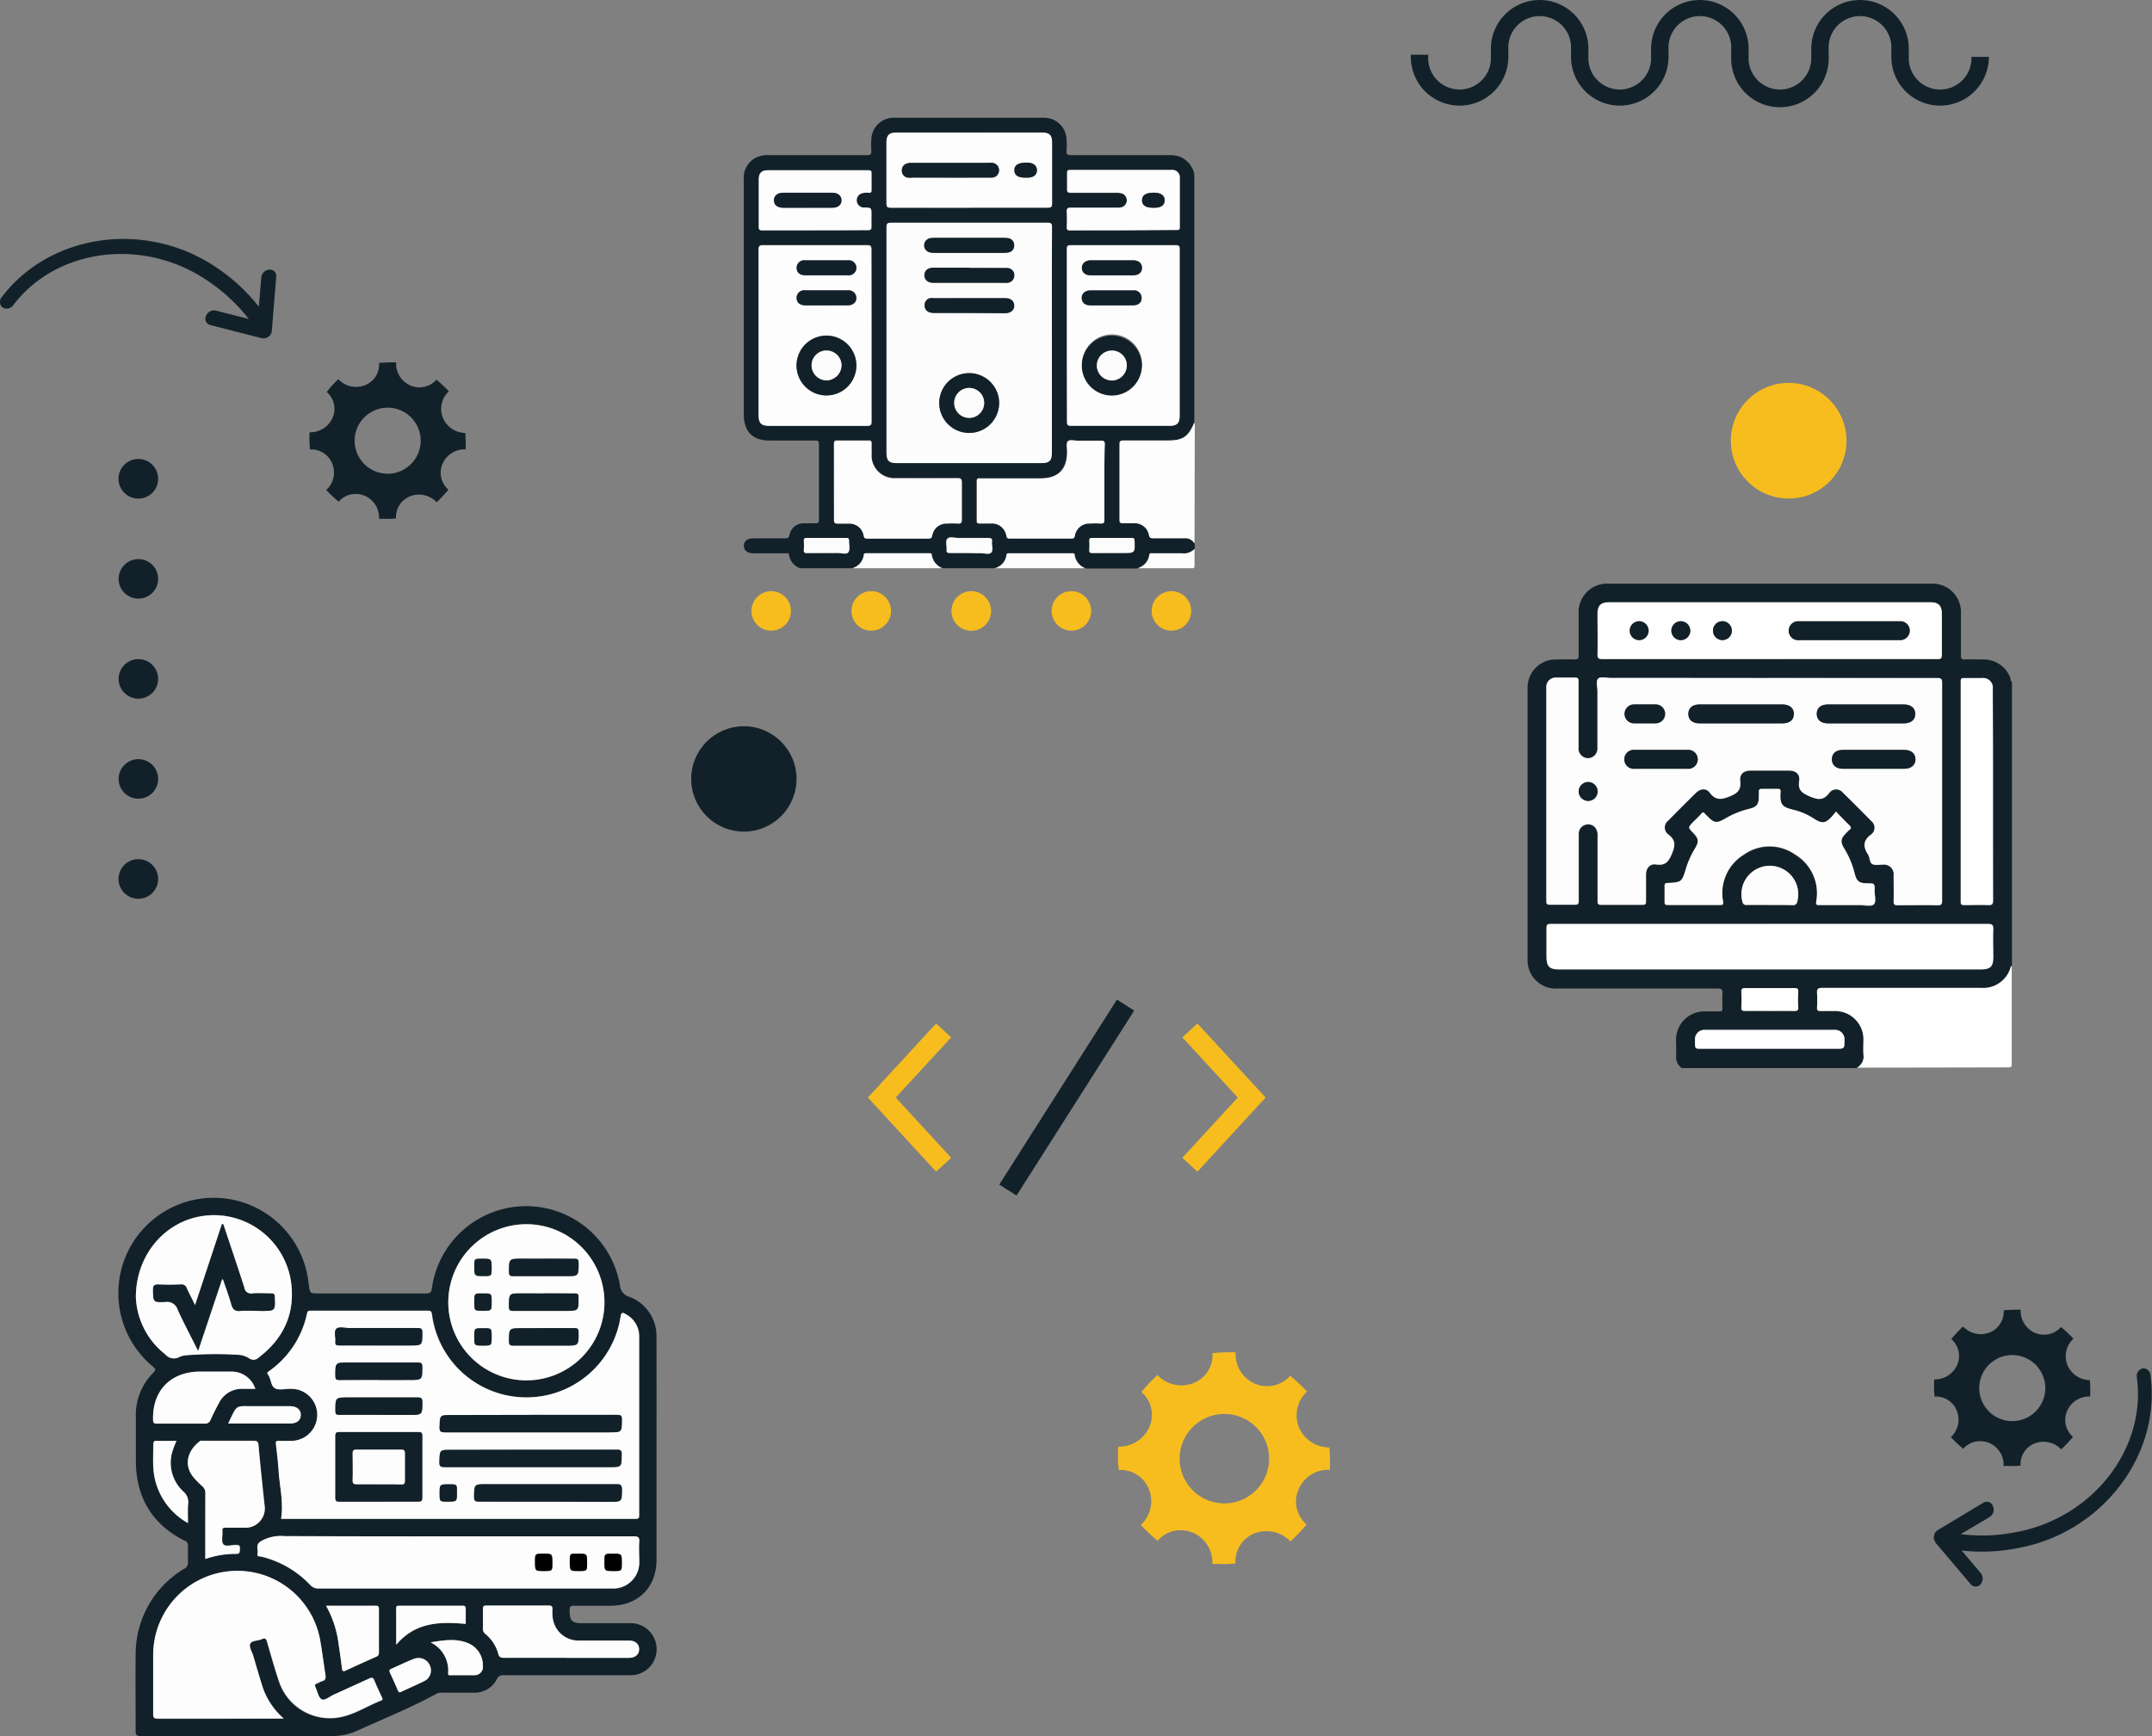 <svg xmlns="http://www.w3.org/2000/svg" viewBox="0 0 400.74 323.32"><rect x="0" y="0" width="400.74" height="323.32" fill="#808080" stroke="none"/><g id="Layer_2" data-name="Layer 2"><g id="Layer_1-2" data-name="Layer 1"><path d="M25.77,92.86a3.69,3.69,0,1,1,3.68-3.68A3.68,3.68,0,0,1,25.77,92.86Z" style="fill:#122129"/><path d="M25.77,111.49a3.68,3.68,0,1,1,3.68-3.68A3.68,3.68,0,0,1,25.77,111.49Z" style="fill:#122129"/><path d="M25.77,130.12a3.68,3.68,0,1,1,3.68-3.68A3.68,3.68,0,0,1,25.77,130.12Z" style="fill:#122129"/><path d="M25.77,148.75a3.68,3.68,0,1,1,3.68-3.68A3.68,3.68,0,0,1,25.77,148.75Z" style="fill:#122129"/><path d="M25.77,167.39a3.69,3.69,0,1,1,3.68-3.69A3.69,3.69,0,0,1,25.77,167.39Z" style="fill:#122129"/><circle cx="143.61" cy="113.78" r="3.68" style="fill:#f7bd1f"/><path d="M165.92,113.78a3.68,3.68,0,1,1-3.68-3.68A3.68,3.68,0,0,1,165.92,113.78Z" style="fill:#f7bd1f"/><path d="M184.56,113.78a3.69,3.69,0,1,1-3.69-3.68A3.69,3.69,0,0,1,184.56,113.78Z" style="fill:#f7bd1f"/><circle cx="199.51" cy="113.78" r="3.68" style="fill:#f7bd1f"/><path d="M221.82,113.78a3.68,3.68,0,1,1-3.68-3.68A3.69,3.69,0,0,1,221.82,113.78Z" style="fill:#f7bd1f"/><path d="M367.12,10.59a5.84,5.84,0,1,1-11.67,0V9.08a9.08,9.08,0,1,0-18.16,0v1.51a5.84,5.84,0,1,1-11.67,0V9.08a9.08,9.08,0,1,0-18.16,0v1.51a5.84,5.84,0,1,1-11.67,0V9.08a9.08,9.08,0,0,0-18.16,0v1.51a5.84,5.84,0,1,1-11.67,0V10.2h-3.24v.39a9.08,9.08,0,1,0,18.16,0V9.08a5.84,5.84,0,1,1,11.67,0v1.51a9.08,9.08,0,1,0,18.16,0V9.08a5.84,5.84,0,1,1,11.67,0v1.51a9.08,9.08,0,1,0,18.15,0V9.08a5.84,5.84,0,1,1,11.67,0v1.51a9.08,9.08,0,0,0,18.16,0Z" style="fill:#122129"/><polygon points="166.8 204.41 177.13 193.2 174.32 190.62 161.62 204.41 174.32 218.21 177.13 215.63 166.8 204.41" style="fill:#f7bd1f"/><polygon points="222.98 190.62 220.17 193.2 230.5 204.41 220.17 215.63 222.98 218.21 235.69 204.41 222.98 190.62" style="fill:#f7bd1f"/><rect x="178.23" y="202.5" width="40.83" height="3.81" transform="translate(-80.44 262.32) rotate(-57.54)" style="fill:#122129"/><path d="M241.89,265.84a6,6,0,0,1,1.51-6.67,34.35,34.35,0,0,0-3.14-2.95,5.74,5.74,0,0,1-6.52,1.5,6,6,0,0,1-3.65-5.86,35.2,35.2,0,0,0-4.3.15,5.63,5.63,0,0,1-3.57,5.59,6.16,6.16,0,0,1-6.68-1.51,33.59,33.59,0,0,0-3,3.16,5.62,5.62,0,0,1,1.49,6.53,6.17,6.17,0,0,1-5.79,3.65,25.59,25.59,0,0,0,.09,4.35,5.67,5.67,0,0,1,5.61,3.56,6,6,0,0,1-1.5,6.67,33.09,33.09,0,0,0,3.13,2.95A5.54,5.54,0,0,1,219.9,285a5.62,5.62,0,0,1,2.21.44,6,6,0,0,1,3.65,5.85c.63-.07,1.38,0,2.14,0a19.55,19.55,0,0,0,2.16-.12,5.64,5.64,0,0,1,3.57-5.6,6.17,6.17,0,0,1,6.68,1.52,33.82,33.82,0,0,0,3-3.17,5.63,5.63,0,0,1-1.49-6.53,6,6,0,0,1,5.52-3.66h.3a29.38,29.38,0,0,0-.09-4.16A6.15,6.15,0,0,1,241.89,265.84ZM228,280a8.33,8.33,0,1,1,8.33-8.33A8.34,8.34,0,0,1,228,280Z" style="fill:#f7bd1f"/><path d="M385,254.25a4.43,4.43,0,0,1,1.11-4.92,24.22,24.22,0,0,0-2.31-2.18,4.25,4.25,0,0,1-4.82,1.1,4.44,4.44,0,0,1-2.69-4.32,26.46,26.46,0,0,0-3.17.11,4.17,4.17,0,0,1-2.63,4.13,4.54,4.54,0,0,1-4.93-1.12,26.17,26.17,0,0,0-2.2,2.34,4.14,4.14,0,0,1,1.1,4.81,4.55,4.55,0,0,1-4.27,2.7,19.21,19.21,0,0,0,.06,3.2,4.18,4.18,0,0,1,4.14,2.63,4.41,4.41,0,0,1-1.11,4.92,27,27,0,0,0,2.31,2.18,4.08,4.08,0,0,1,3.18-1.42,4.2,4.2,0,0,1,1.64.32,4.4,4.4,0,0,1,2.69,4.31c.46-.05,1,0,1.58,0a14.12,14.12,0,0,0,1.59-.09,4.15,4.15,0,0,1,2.63-4.13,4.55,4.55,0,0,1,4.93,1.12,26.17,26.17,0,0,0,2.2-2.34,4.14,4.14,0,0,1-1.1-4.81,4.46,4.46,0,0,1,4.07-2.7h.22a21.16,21.16,0,0,0-.06-3.06A4.56,4.56,0,0,1,385,254.25Zm-10.28,10.42a6.15,6.15,0,1,1,6.15-6.15A6.15,6.15,0,0,1,374.67,264.67Z" style="fill:#122129"/><path d="M82.48,77.81a4.41,4.41,0,0,1,1.11-4.92,24.37,24.37,0,0,0-2.32-2.18,4.23,4.23,0,0,1-4.81,1.1,4.4,4.4,0,0,1-2.69-4.32,29,29,0,0,0-3.18.11A4.14,4.14,0,0,1,68,71.73,4.51,4.51,0,0,1,63,70.61,23.57,23.57,0,0,0,60.84,73a4.14,4.14,0,0,1,1.09,4.81,4.54,4.54,0,0,1-4.27,2.7,18.23,18.23,0,0,0,.07,3.2,4.19,4.19,0,0,1,4.14,2.63,4.43,4.43,0,0,1-1.11,4.92,24.36,24.36,0,0,0,2.31,2.18A4.07,4.07,0,0,1,66.25,92a4.16,4.16,0,0,1,1.63.32,4.41,4.41,0,0,1,2.7,4.32,13.39,13.39,0,0,1,1.57,0,14.3,14.3,0,0,0,1.6-.09,4.15,4.15,0,0,1,2.63-4.13,4.56,4.56,0,0,1,4.93,1.12,24.87,24.87,0,0,0,2.2-2.34,4.14,4.14,0,0,1-1.1-4.81,4.44,4.44,0,0,1,4.07-2.7h.22a21.22,21.22,0,0,0-.07-3.06A4.55,4.55,0,0,1,82.48,77.81ZM72.2,88.23a6.15,6.15,0,1,1,6.14-6.15A6.16,6.16,0,0,1,72.2,88.23Z" style="fill:#122129"/><path d="M360.49,285.26h0a1.43,1.43,0,0,0-.25.43.88.88,0,0,0-.05.15,1.51,1.51,0,0,0-.07.37c0,.05,0,.1,0,.15v.07a1.64,1.64,0,0,0,.09.44s0,0,0,0a2.06,2.06,0,0,0,.23.41s0,0,0,.05l6.54,7.72a1.18,1.18,0,0,0,1.84,0,1.66,1.66,0,0,0,0-2.11l-3.53-4.17a34,34,0,0,0,10.47-.45c15.65-2.84,26.73-17.29,24.69-32.22a1.36,1.36,0,0,0-1.28-1.26H399a1.49,1.49,0,0,0-1.08,1.71c1.81,13.3-8.29,26.22-22.57,28.81a32,32,0,0,1-10.23.36l5.45-3.23a1.62,1.62,0,0,0,.55-2,1.22,1.22,0,0,0-1.74-.65L360.8,285a1.14,1.14,0,0,0-.31.27Z" style="fill:#122129"/><path d="M49.2,63h0a1.67,1.67,0,0,0,.49-.12l.13-.07a1.66,1.66,0,0,0,.32-.22l.11-.09,0,0a2.19,2.19,0,0,0,.25-.37s0,0,0,0a1.83,1.83,0,0,0,.12-.46s0,0,0-.06l.82-10.08a1.18,1.18,0,0,0-1.28-1.32,1.66,1.66,0,0,0-1.51,1.48l-.45,5.44A33.89,33.89,0,0,0,40.57,50C27.5,40.94,9.45,43.33.33,55.33a1.38,1.38,0,0,0,0,1.8l.16.13a1.48,1.48,0,0,0,2-.45c8.12-10.68,24.4-12.67,36.33-4.41a32.22,32.22,0,0,1,7.49,7l-6.13-1.56a1.6,1.6,0,0,0-1.82,1,1.21,1.21,0,0,0,.77,1.69L48.79,63a1.39,1.39,0,0,0,.41,0Z" style="fill:#122129"/><path d="M122.26,270.06v20.4c0,5.18-3.42,8.59-8.6,8.6-2.25,0-4.51,0-6.77,0-.68,0-.82.2-.81.84,0,2,.45,2.41,2.45,2.41,2.89,0,5.79,0,8.68,0a4.85,4.85,0,1,1,0,9.69q-11.72,0-23.43,0a1.18,1.18,0,0,0-1.24.7,4.62,4.62,0,0,1-4.27,2.55c-2,0-4,0-6,0a1.79,1.79,0,0,0-.87.14c-4.89,2.68-10.07,4.75-15.13,7.05a11.4,11.4,0,0,1-4.73.88c-11.78,0-23.57,0-35.35,0-.75,0-.93-.18-.93-.93,0-4.71-.05-9.43,0-14.14a18.56,18.56,0,0,1,9-16.06A1.2,1.2,0,0,0,35,291c0-1,0-2.08,0-3.13a.84.84,0,0,0-.58-.9c-6-3-9-7.92-9.12-14.62,0-2.86,0-5.72,0-8.58a11,11,0,0,1,3.25-8.1c.57-.58.35-.79-.13-1.19a17.76,17.76,0,1,1,29-15.84c0,.2.07.4.09.6.2,1.65.2,1.65,1.85,1.65,6.63,0,13.26,0,19.89,0,.78,0,1.08-.13,1.18-1a17.72,17.72,0,0,1,35-.6,2.42,2.42,0,0,0,1.82,2.25,7.79,7.79,0,0,1,5,7.49C122.27,256.06,122.26,263.06,122.26,270.06ZM52.34,282.9h61.08c1.65,0,3.3,0,5,0,.54,0,.66-.16.66-.68,0-11.14,0-22.28,0-33.42a4.66,4.66,0,0,0-2.45-4c-.56-.34-.87-.46-1,.46a17.75,17.75,0,0,1-35.13-.36c-.06-.49-.14-.77-.75-.77q-10.91,0-21.82,0c-.36,0-.58,0-.68.49a17.5,17.5,0,0,1-7.09,10.78c-.22.16-.46.27-.2.62.59.78.56,2.1,1.25,2.53s1.89.12,2.87.13h.4a4.85,4.85,0,0,1,.05,9.69c-.84,0-1.69,0-2.52,0-.53,0-.63.16-.57.64.19,1.6.39,3.2.49,4.81C52.05,276.8,52.84,279.78,52.34,282.9Zm.5,37.17a13.55,13.55,0,0,1-4.08-6.16c-.58-1.86-1.12-3.73-1.67-5.6-.22-.74-.77-1.63-.54-2.18s1.43-.51,2.15-.84.85-.08,1,.53c.72,2.48,1.41,5,2.24,7.42a10,10,0,0,0,11.2,6.66c2.83-.48,5.21-2.1,7.82-3.13.46-.17.26-.44.14-.7-.45-1-.94-2-1.34-3-.22-.57-.43-.67-1-.4-2.18,1-4.39,2-6.59,3-.75.34-1.63,1.16-2.24.86s-.77-1.41-1.13-2.17a.36.36,0,0,0,0-.09c-.29-.41-.08-.58.3-.72s.6-.32.92-.41c.64-.18.7-.58.61-1.15-.33-2.09-.59-4.19-.95-6.27a15.67,15.67,0,0,0-31.13,2.52c0,3.67,0,7.34,0,11,0,.71.16.89.87.89,4,0,8.08,0,12.12,0Zm31.63-33.94q-15.73,0-31.49,0a7.49,7.49,0,0,0-4.49,1c-1,.68-.38,1.49-.55,2.22s.48.53.8.62a18.39,18.39,0,0,1,9,5.24,2,2,0,0,0,1.57.67q12.36,0,24.73,0h29.88a4.84,4.84,0,0,0,5.08-5.07c0-1.21-.06-2.42,0-3.63.06-.89-.26-1-1.06-1Q101.23,286.15,84.47,286.13ZM98.06,228a14.54,14.54,0,1,0,14.5,14.61A14.55,14.55,0,0,0,98.06,228ZM25.3,241.62a14.3,14.3,0,0,0,5.47,10.6,2.08,2.08,0,0,0,2.6.48,3.91,3.91,0,0,1,1.46-.34,69.93,69.93,0,0,1,9.27-.09,4.44,4.44,0,0,1,2.29.68,1.36,1.36,0,0,0,1.79-.18c4.66-3.51,6.79-8.14,6-14a14.51,14.51,0,0,0-15.46-12.44C31.25,226.92,25.32,233.29,25.3,241.62Zm12.93,48.73a17,17,0,0,1,5.74-1c.82,0,.68-.4.74-.91.07-.68-.23-.75-.8-.75-.8,0-1.92.37-2.3-.15s-.09-1.61-.16-2.44c-.05-.59.23-.64.7-.63,1.11,0,2.22,0,3.33,0a3.59,3.59,0,0,0,3.81-4.23c-.39-3.71-.79-7.42-1.12-11.14-.06-.69-.3-.8-.91-.8-3.09,0-6.19,0-9.29,0-.26,0-.53-.09-.77.1-2.58,2-2.89,4.73-1,6.83a16.33,16.33,0,0,0,1.5,1.5,1.63,1.63,0,0,1,.58,1.4C38.22,282.2,38.23,286.2,38.23,290.35Zm67.26,18.4H117.1c1.19,0,1.91-.62,1.92-1.6s-.71-1.62-1.9-1.62c-3.12,0-6.25,0-9.38,0a4.81,4.81,0,0,1-4.78-4,8.42,8.42,0,0,1-.09-1.81c0-.48-.05-.71-.63-.71-3.9,0-7.81,0-11.71,0-.5,0-.61.16-.6.63,0,1.24,0,2.49,0,3.73a1.09,1.09,0,0,0,.47.93A7.26,7.26,0,0,1,92.78,308c.17.66.48.78,1.11.77C97.76,308.74,101.62,308.75,105.49,308.75ZM47.54,258.66a4.62,4.62,0,0,0-4.39-3.23c-1.95,0-3.9,0-5.85,0-5.5,0-8.94,3.55-8.78,9,0,.52.13.68.67.68q4.48,0,9,0a1,1,0,0,0,1-.63q.75-1.65,1.62-3.24a4.73,4.73,0,0,1,4.35-2.61C45.91,258.65,46.68,258.66,47.54,258.66Zm13.18,40.4a19.48,19.48,0,0,1,2.29,6.8c.23,1.59.47,3.19.66,4.79.06.53.17.72.72.47,1.88-.88,3.78-1.74,5.68-2.58a.73.73,0,0,0,.49-.76c0-2.72,0-5.45,0-8.17,0-.46-.15-.56-.58-.56C67,299.07,63.93,299.06,60.72,299.06ZM35,283.66c0-1.38-.06-2.56,0-3.72a2.54,2.54,0,0,0-.87-2.1A7.29,7.29,0,0,1,32,270.58a19.25,19.25,0,0,1,.83-2.22c-1.26,0-2.45,0-3.65,0-.55,0-.67.18-.66.69,0,1.41-.05,2.82,0,4.23A12.58,12.58,0,0,0,35,283.66Zm38.78,22.65c3.59-4.23,8.15-4.31,12.93-3.88,0-1,0-1.9,0-2.83,0-.47-.17-.55-.59-.55-3.93,0-7.86,0-11.8,0-.33,0-.56,0-.56.46C73.79,301.69,73.78,303.86,73.78,306.31Zm6.4-.43a5.81,5.81,0,0,1,3.27,5.73c0,.45.25.37.51.37,1.45,0,2.89,0,4.34,0a1.56,1.56,0,0,0,1.62-1.78A4.46,4.46,0,0,0,87.1,306C84.86,305.09,82.52,305.49,80.18,305.88ZM42.49,265.12H54.05c1.2,0,1.92-.6,2-1.57s-.72-1.65-2-1.66H47.29C43.73,261.92,44.28,261.41,42.49,265.12ZM80.24,311.2a2.3,2.3,0,0,0-3.12-2.27c-1.44.54-2.82,1.24-4.23,1.85-.35.15-.45.33-.28.69.52,1.12,1,2.25,1.52,3.39.15.34.29.35.6.21,1.43-.67,2.88-1.28,4.29-2A2.13,2.13,0,0,0,80.24,311.2Z" style="fill:#122129"/><path d="M52.34,282.9c.5-3.12-.29-6.1-.48-9.11-.1-1.61-.3-3.21-.49-4.81-.06-.48,0-.66.57-.64.83.05,1.68,0,2.52,0a4.85,4.85,0,0,0-.05-9.69H54c-1,0-2.16.31-2.87-.13s-.66-1.75-1.25-2.53c-.26-.35,0-.46.2-.62a17.5,17.5,0,0,0,7.09-10.78c.1-.46.32-.49.68-.49q10.9,0,21.82,0c.61,0,.69.28.75.77a17.75,17.75,0,0,0,35.13.36c.13-.92.44-.8,1-.46a4.66,4.66,0,0,1,2.45,4c0,11.14,0,22.28,0,33.42,0,.52-.12.69-.66.68-1.65,0-3.3,0-5,0H52.34Zm18.13-3.23c2.45,0,4.91,0,7.37,0,.56,0,.81-.06.81-.74,0-3.84,0-7.67,0-11.51,0-.6-.2-.7-.74-.7q-7.37,0-14.74,0c-.6,0-.71.2-.7.75q0,5.75,0,11.51c0,.6.2.7.75.7C65.62,279.65,68,279.67,70.47,279.67ZM98.83,270H84.08c-2.22,0-2.18,0-2.24,2.22,0,.85.2,1,1,1q15.3,0,30.6,0c2.33,0,2.3,0,2.34-2.32,0-.76-.18-.93-.93-.93C109.53,270,104.18,270,98.83,270Zm0-6.46H84.08c-2.22,0-2.18,0-2.24,2.22,0,.85.2,1,1,1q15.3,0,30.6,0c2.33,0,2.3,0,2.34-2.33,0-.76-.18-.93-.93-.92C109.53,263.52,104.18,263.51,98.82,263.51ZM102,279.67h11.51c2.28,0,2.24,0,2.29-2.28,0-.8-.2-1-1-1-8,0-16.09,0-24.13,0-2.39,0-2.36,0-2.4,2.37,0,.72.18.88.89.87C93.46,279.65,97.73,279.67,102,279.67ZM70.5,250.58h5.75c2.39,0,2.36,0,2.4-2.38,0-.71-.18-.88-.89-.87-4.27,0-8.54,0-12.82,0-.8,0-1.84-.34-2.32.15s-.07,1.53-.16,2.32.15.78.77.77C65.65,250.56,68.08,250.58,70.5,250.58Zm0,6.46H76.2c2.46,0,2.43,0,2.44-2.42,0-.66-.17-.83-.82-.82-4.31,0-8.62,0-12.93,0-2.49,0-2.47,0-2.44,2.53,0,.57.16.72.73.72C65.6,257,68,257,70.45,257Zm0,6.47h5.75c2.4,0,2.37,0,2.41-2.37,0-.69-.15-.89-.87-.88-4.31,0-8.62,0-12.93,0-2.42,0-2.4,0-2.4,2.46,0,.61.13.8.77.78C65.64,263.48,68.06,263.51,70.49,263.51Zm12.93,16.16c1.67,0,1.67,0,1.67-1.66s0-1.57-1.56-1.57-1.67,0-1.67,1.65S81.86,279.67,83.42,279.67Z" style="fill:#fdfdfd"/><path d="M52.84,320.07H41.51c-4,0-8.08,0-12.12,0-.71,0-.88-.18-.87-.89,0-3.66,0-7.33,0-11a15.67,15.67,0,0,1,31.13-2.52c.36,2.08.62,4.18.95,6.27.09.57,0,1-.61,1.15-.32.09-.6.3-.92.41s-.59.31-.3.72a.36.36,0,0,1,0,.09c.36.76.54,1.87,1.13,2.17s1.49-.52,2.24-.86c2.2-1,4.41-2,6.59-3,.57-.27.78-.17,1,.4.4,1,.89,2,1.34,3,.12.26.32.53-.14.7-2.61,1-5,2.65-7.82,3.13A10,10,0,0,1,52,313.24c-.83-2.45-1.52-4.94-2.24-7.42-.18-.61-.4-.82-1-.53s-1.87.19-2.15.84.32,1.44.54,2.18c.55,1.87,1.09,3.74,1.67,5.6A13.55,13.55,0,0,0,52.84,320.07Z" style="fill:#fdfdfd"/><path d="M84.47,286.13q16.77,0,33.52,0c.8,0,1.12.12,1.06,1-.09,1.21,0,2.42,0,3.63a4.84,4.84,0,0,1-5.08,5.07H84.06q-12.36,0-24.73,0a2,2,0,0,1-1.57-.67,18.39,18.39,0,0,0-9-5.24c-.32-.09-1,0-.8-.62s-.46-1.54.55-2.22a7.49,7.49,0,0,1,4.49-1Q68.73,286.15,84.47,286.13Zm15.16,4.78c0,1.68,0,1.68,1.65,1.68s1.58,0,1.58-1.54c0-1.69,0-1.69-1.65-1.69S99.63,289.36,99.63,290.91Zm9.7.14c0-1.69,0-1.69-1.65-1.69s-1.58,0-1.58,1.55,0,1.68,1.65,1.68S109.33,292.59,109.33,291.05Zm4.94,1.54c1.52,0,1.52,0,1.52-1.5,0-1.73,0-1.73-1.71-1.73-1.52,0-1.52,0-1.52,1.51C112.56,292.59,112.56,292.59,114.27,292.59Z" style="fill:#fdfdfd"/><path d="M98.06,228a14.54,14.54,0,1,1-14.58,14.52A14.56,14.56,0,0,1,98.06,228Zm3.19,6.46h-4c-2.45,0-2.43,0-2.44,2.42,0,.67.17.83.83.83,3.23,0,6.46,0,9.69,0,2.49,0,2.47,0,2.44-2.52,0-.58-.16-.73-.73-.72C105.09,234.44,103.17,234.42,101.25,234.42Zm0,6.46H97.16c-2.41,0-2.39,0-2.39,2.47,0,.62.14.79.77.78,3.23,0,6.46,0,9.69,0,2.57,0,2.55,0,2.5-2.57,0-.52-.14-.68-.67-.67C105.14,240.9,103.22,240.88,101.3,240.88Zm0,6.47h-4c-2.45,0-2.43,0-2.44,2.42,0,.66.17.83.83.82,3.23,0,6.46,0,9.69,0,2.49,0,2.47,0,2.44-2.53,0-.57-.16-.73-.73-.72C105.09,247.37,103.17,247.35,101.25,247.35Zm-9.7-11.27c0-1.66,0-1.66-1.67-1.66s-1.56,0-1.56,1.57,0,1.66,1.68,1.66S91.55,237.65,91.55,236.08Zm0,6.43c0-1.63,0-1.63-1.6-1.63s-1.63,0-1.63,1.6,0,1.63,1.6,1.63S91.55,244.11,91.55,242.51Zm0,6.47c0-1.63,0-1.63-1.59-1.63s-1.64,0-1.64,1.59,0,1.64,1.6,1.64S91.55,250.58,91.55,249Z" style="fill:#fdfdfd"/><path d="M25.3,241.62c0-8.33,5.95-14.7,13.45-15.25a14.51,14.51,0,0,1,15.46,12.44c.76,5.82-1.37,10.45-6,14a1.36,1.36,0,0,1-1.79.18,4.44,4.44,0,0,0-2.29-.68,69.93,69.93,0,0,0-9.27.09,3.91,3.91,0,0,0-1.46.34,2.08,2.08,0,0,1-2.6-.48A14.3,14.3,0,0,1,25.3,241.62ZM41.57,228h-.21l-5,15.11c-.58-1.17-1.1-2.15-1.55-3.15a1,1,0,0,0-1.14-.72c-1.38.05-2.76.07-4.14,0-.82-.05-1,.23-1,1,0,2.26,0,2.36,2.3,2.22a2.07,2.07,0,0,1,2.31,1.47c1.17,2.52,2.46,5,3.78,7.62l4.46-13.34c.14.06.19.07.2.09.51,1.52,1.08,3,1.52,4.58.26.93.63,1.37,1.7,1.27,1.3-.13,2.62,0,3.94,0,2.55,0,2.54,0,2.44-2.62,0-.48-.12-.64-.61-.63-1.18,0-2.36-.06-3.53,0a1.27,1.27,0,0,1-1.55-1.07C44.22,235.87,42.88,232,41.57,228Z" style="fill:#fdfdfd"/><path d="M38.23,290.35c0-4.15,0-8.15,0-12.16a1.63,1.63,0,0,0-.58-1.4,16.33,16.33,0,0,1-1.5-1.5c-1.85-2.1-1.54-4.8,1-6.83.24-.19.51-.1.77-.1,3.1,0,6.2,0,9.29,0,.61,0,.85.11.91.8.33,3.72.73,7.43,1.12,11.14a3.59,3.59,0,0,1-3.81,4.23c-1.11,0-2.22,0-3.33,0-.47,0-.75,0-.7.63.07.83-.25,1.89.16,2.44s1.5.16,2.3.15c.57,0,.87.07.8.75-.06.51.08.94-.74.91A17,17,0,0,0,38.23,290.35Z" style="fill:#fdfdfd"/><path d="M105.49,308.75c-3.87,0-7.73,0-11.6,0-.63,0-.94-.11-1.11-.77a7.26,7.26,0,0,0-2.38-3.66,1.09,1.09,0,0,1-.47-.93c0-1.24,0-2.49,0-3.73,0-.47.1-.63.6-.63,3.9,0,7.81,0,11.71,0,.58,0,.64.23.63.71a8.42,8.42,0,0,0,.09,1.81,4.81,4.81,0,0,0,4.78,4c3.13,0,6.26,0,9.38,0,1.19,0,1.91.64,1.9,1.62s-.73,1.58-1.92,1.6H105.49Z" style="fill:#fdfdfd"/><path d="M47.54,258.66c-.86,0-1.63,0-2.4,0a4.73,4.73,0,0,0-4.35,2.61q-.87,1.59-1.62,3.24a1,1,0,0,1-1,.63q-4.5,0-9,0c-.54,0-.65-.16-.67-.68-.16-5.48,3.28-9,8.78-9,2,0,3.9,0,5.85,0A4.62,4.62,0,0,1,47.54,258.66Z" style="fill:#fdfdfd"/><path d="M60.72,299.06c3.21,0,6.24,0,9.26,0,.43,0,.58.1.58.56,0,2.72,0,5.45,0,8.17a.73.73,0,0,1-.49.76c-1.9.84-3.8,1.7-5.68,2.58-.55.25-.66.06-.72-.47-.19-1.6-.43-3.2-.66-4.79A19.48,19.48,0,0,0,60.72,299.06Z" style="fill:#fdfdfd"/><path d="M35,283.66a12.58,12.58,0,0,1-6.44-10.4c-.09-1.41,0-2.82,0-4.23,0-.51.11-.71.66-.69,1.2.05,2.39,0,3.65,0a19.25,19.25,0,0,0-.83,2.22,7.29,7.29,0,0,0,2.15,7.26,2.54,2.54,0,0,1,.87,2.1C34.94,281.1,35,282.28,35,283.66Z" style="fill:#fdfdfd"/><path d="M73.78,306.31c0-2.45,0-4.62,0-6.79,0-.46.23-.46.56-.46,3.94,0,7.87,0,11.8,0,.42,0,.6.08.59.55,0,.93,0,1.87,0,2.83C81.93,302,77.37,302.08,73.78,306.31Z" style="fill:#fdfdfd"/><path d="M80.18,305.88c2.34-.39,4.68-.79,6.92.12a4.46,4.46,0,0,1,2.82,4.19A1.56,1.56,0,0,1,88.3,312c-1.45,0-2.89,0-4.34,0-.26,0-.54.08-.51-.37A5.81,5.81,0,0,0,80.18,305.88Z" style="fill:#fdfdfd"/><path d="M42.49,265.12c1.79-3.71,1.24-3.2,4.8-3.23H54c1.24,0,2,.65,2,1.66s-.75,1.57-2,1.57Z" style="fill:#fdfdfd"/><path d="M80.24,311.2A2.13,2.13,0,0,1,79,313.09c-1.41.7-2.86,1.31-4.29,2-.31.14-.45.13-.6-.21-.49-1.14-1-2.27-1.52-3.39-.17-.36-.07-.54.28-.69,1.41-.61,2.79-1.31,4.23-1.85A2.3,2.3,0,0,1,80.24,311.2Z" style="fill:#fdfdfd"/><path d="M70.47,279.67c-2.43,0-4.85,0-7.27,0-.55,0-.75-.1-.75-.7q0-5.76,0-11.51c0-.55.1-.75.7-.75q7.36,0,14.74,0c.54,0,.75.1.74.7,0,3.84,0,7.67,0,11.51,0,.68-.25.74-.81.74C75.38,279.65,72.92,279.67,70.47,279.67Zm.15-3.23c1.35,0,2.7,0,4,0,.54,0,.77-.09.75-.7,0-1.68,0-3.37,0-5.05,0-.53-.09-.75-.7-.74-2.76,0-5.52,0-8.28,0-.53,0-.76.09-.75.7,0,1.68.06,3.36,0,5,0,.68.23.76.81.75C67.86,276.41,69.25,276.44,70.62,276.44Z" style="fill:#122129"/><path d="M98.83,270c5.35,0,10.7,0,16,0,.75,0,1,.17.93.93,0,2.32,0,2.32-2.34,2.32q-15.3,0-30.6,0c-.83,0-1.06-.18-1-1,.06-2.22,0-2.22,2.24-2.22Z" style="fill:#122129"/><path d="M98.82,263.51c5.36,0,10.71,0,16.06,0,.75,0,1,.16.93.92,0,2.33,0,2.33-2.34,2.33q-15.3,0-30.6,0c-.83,0-1.06-.18-1-1,.06-2.22,0-2.22,2.24-2.22Z" style="fill:#122129"/><path d="M102,279.67c-4.28,0-8.55,0-12.82,0-.71,0-.9-.15-.89-.87,0-2.37,0-2.37,2.4-2.37,8,0,16.08,0,24.13,0,.78,0,1,.17,1,1,0,2.28,0,2.28-2.29,2.28Z" style="fill:#122129"/><path d="M70.5,250.58c-2.42,0-4.85,0-7.27,0-.62,0-.84-.13-.77-.77s-.33-1.84.16-2.32,1.52-.14,2.32-.15c4.28,0,8.55,0,12.82,0,.71,0,.9.16.89.87,0,2.38,0,2.38-2.4,2.38Z" style="fill:#122129"/><path d="M70.45,257c-2.43,0-4.85,0-7.27,0-.57,0-.72-.15-.73-.72,0-2.53-.05-2.53,2.44-2.53,4.31,0,8.62,0,12.93,0,.65,0,.83.16.82.82,0,2.42,0,2.42-2.44,2.42Z" style="fill:#122129"/><path d="M70.49,263.51c-2.43,0-4.85,0-7.27,0-.64,0-.77-.17-.77-.78,0-2.46,0-2.46,2.4-2.46,4.31,0,8.62,0,12.93,0,.72,0,.87.19.87.88,0,2.37,0,2.37-2.41,2.37Z" style="fill:#122129"/><path d="M83.42,279.67c-1.56,0-1.56,0-1.56-1.58s0-1.65,1.67-1.65,1.56,0,1.56,1.57S85.09,279.67,83.42,279.67Z" style="fill:#122129"/><path d="M99.63,290.91c0-1.55,0-1.55,1.58-1.55s1.65,0,1.65,1.69c0,1.54,0,1.54-1.58,1.54S99.63,292.59,99.63,290.91Z"/><path d="M109.33,291.05c0,1.54,0,1.54-1.58,1.54s-1.65,0-1.65-1.68,0-1.55,1.58-1.55S109.33,289.36,109.33,291.05Z"/><path d="M114.27,292.59c-1.71,0-1.71,0-1.71-1.72,0-1.51,0-1.51,1.52-1.51,1.71,0,1.71,0,1.71,1.73C115.79,292.59,115.79,292.59,114.27,292.59Z"/><path d="M101.25,234.42c1.92,0,3.84,0,5.75,0,.57,0,.72.14.73.72,0,2.52,0,2.52-2.44,2.52-3.23,0-6.46,0-9.69,0-.66,0-.84-.16-.83-.83,0-2.42,0-2.42,2.44-2.42Z" style="fill:#122129"/><path d="M101.3,240.88c1.92,0,3.84,0,5.76,0,.53,0,.66.15.67.67,0,2.58.07,2.57-2.5,2.57-3.23,0-6.46,0-9.69,0-.63,0-.77-.16-.77-.78,0-2.47,0-2.47,2.39-2.47Z" style="fill:#122129"/><path d="M101.25,247.35c1.92,0,3.84,0,5.75,0,.57,0,.72.15.73.72,0,2.53,0,2.53-2.44,2.53-3.23,0-6.46,0-9.69,0-.66,0-.84-.16-.83-.82,0-2.42,0-2.42,2.44-2.42Z" style="fill:#122129"/><path d="M91.55,236.08c0,1.57,0,1.57-1.55,1.57s-1.68,0-1.68-1.66,0-1.57,1.56-1.57S91.55,234.42,91.55,236.08Z" style="fill:#122129"/><path d="M91.55,242.51c0,1.6,0,1.6-1.63,1.6s-1.6,0-1.6-1.63,0-1.6,1.63-1.6S91.55,240.88,91.55,242.51Z" style="fill:#122129"/><path d="M91.55,249c0,1.6,0,1.6-1.63,1.6s-1.6,0-1.6-1.64,0-1.59,1.64-1.59S91.55,247.35,91.55,249Z" style="fill:#122129"/><path d="M41.57,228c1.31,3.94,2.65,7.86,3.91,11.82A1.27,1.27,0,0,0,47,240.9c1.17-.09,2.35,0,3.53,0,.49,0,.59.15.61.63.1,2.62.11,2.62-2.44,2.62-1.32,0-2.64-.1-3.94,0-1.07.1-1.44-.34-1.7-1.27-.44-1.55-1-3.06-1.52-4.58,0,0-.06,0-.2-.09l-4.46,13.34c-1.32-2.64-2.61-5.1-3.78-7.62a2.07,2.07,0,0,0-2.31-1.47c-2.28.14-2.26,0-2.3-2.22,0-.76.14-1,1-1,1.38.07,2.76.05,4.14,0a1,1,0,0,1,1.14.72c.45,1,1,2,1.55,3.15l5-15.11Z" style="fill:#122129"/><path d="M70.62,276.44c-1.37,0-2.76,0-4.13,0-.58,0-.83-.07-.81-.75.06-1.68,0-3.36,0-5,0-.61.22-.71.75-.7,2.76,0,5.52,0,8.28,0,.61,0,.71.21.7.74,0,1.68,0,3.37,0,5.05,0,.61-.21.71-.75.7C73.32,276.41,72,276.44,70.62,276.44Z" style="fill:#fdfdfd"/><circle cx="138.52" cy="145.07" r="9.81" style="fill:#122129"/><circle cx="333.08" cy="82.08" r="10.77" style="fill:#f7bd1f"/><path d="M185.23,105.83h-9.67a3.15,3.15,0,0,1-2-2.5c0-.32-.26-.29-.48-.29H161.36c-.25,0-.48,0-.51.35a2.94,2.94,0,0,1-2.17,2.44H149a3.14,3.14,0,0,1-2.07-2.49c-.06-.45-.4-.29-.63-.29-2,0-4,0-6.06,0-1.05,0-1.69-.54-1.72-1.37s.64-1.42,1.73-1.42c2,0,3.93,0,5.89,0,.51,0,.76-.07.88-.64a2.64,2.64,0,0,1,2.61-2.16c.74,0,1.48,0,2.22,0,.49,0,.65-.1.65-.62q0-7.08,0-14.17c0-.53-.16-.62-.64-.62-2.84,0-5.68,0-8.52,0-3.18,0-4.83-1.66-4.83-4.85V33.78a8.08,8.08,0,0,1,0-1,4.17,4.17,0,0,1,2-3.28,4.86,4.86,0,0,1,2.67-.6c6.09,0,12.18,0,18.27,0,.66,0,.84-.19.8-.82a15.43,15.43,0,0,1,0-2,4.17,4.17,0,0,1,4.2-4.15q14,0,27.94,0a4.16,4.16,0,0,1,4.22,4.13,13.88,13.88,0,0,1,0,2c-.07.71.2.84.86.84,6,0,12.07,0,18.11,0a6.09,6.09,0,0,1,1.7.15,4.47,4.47,0,0,1,3.12,3.34V78.79c-.05,0-.11,0-.13.09-1.05,2.45-2.14,3.18-4.81,3.18s-5.56,0-8.34,0c-.58,0-.72.15-.71.72,0,1.88,0,3.76,0,5.64,0,2.78,0,5.56,0,8.34,0,.59.17.75.73.71s1.37,0,2,0A2.68,2.68,0,0,1,214,99.68c.11.49.31.58.76.58,1.93,0,3.87,0,5.81,0a1.94,1.94,0,0,1,1.92,1v1a2.66,2.66,0,0,1-2.33.83c-1.82,0-3.65,0-5.47,0-.24,0-.56-.14-.62.31a3,3,0,0,1-2.24,2.48h-9.67a3.12,3.12,0,0,1-2-2.52c0-.32-.29-.27-.5-.27H187.93c-.28,0-.47,0-.51.36A2.92,2.92,0,0,1,185.23,105.83Zm10.65-42.37c0-7,0-14.09,0-21.13,0-.69-.17-.85-.85-.85q-14.53,0-29.08,0c-.73,0-.89.18-.89.89q0,20.9,0,41.79c0,1.68.41,2.09,2.06,2.09q13.31,0,26.63,0c1.7,0,2.09-.4,2.1-2.14Zm-33.59-1c0-5.32,0-10.65,0-16,0-.67-.14-.85-.83-.85q-9.67,0-19.33,0c-.67,0-.85.14-.85.83q0,15.41,0,30.8c0,1.5.46,2,2,2,6.09,0,12.17,0,18.26,0,.69,0,.78-.24.77-.83C162.28,73.14,162.29,67.81,162.29,62.49Zm36.38,0c0,5.32,0,10.64,0,16,0,.58.07.83.77.83,6.11,0,12.23,0,18.34,0,1.38,0,1.87-.5,1.87-1.88q0-15.48,0-31c0-.63-.16-.76-.76-.76q-9.75,0-19.5,0c-.62,0-.75.16-.75.76C198.68,51.78,198.67,57.14,198.67,62.49Zm-18.19-23.8c4.86,0,9.72,0,14.58,0,.59,0,.84-.08.83-.77,0-3.77,0-7.54,0-11.31,0-1.43-.48-1.91-1.92-1.91H167c-1.44,0-1.92.48-1.92,1.92,0,3.74,0,7.48,0,11.22,0,.66.13.86.83.86C170.76,38.67,175.62,38.69,180.48,38.69ZM155.3,89.74c0,2.35,0,4.7,0,7,0,.54.14.72.68.68.71,0,1.42,0,2.13,0a2.67,2.67,0,0,1,2.71,2.25c.09.47.28.55.69.54q5.7,0,11.38,0c.43,0,.6-.11.7-.56a2.67,2.67,0,0,1,2.71-2.24,18.92,18.92,0,0,1,2.13,0c.57,0,.67-.19.67-.7,0-2.29,0-4.59,0-6.88,0-.68-.16-.86-.84-.85q-5.7.06-11.38,0a4.26,4.26,0,0,1-4.58-4.61c0-.6,0-1.2,0-1.8s-.12-.6-.58-.59c-1.94,0-3.88,0-5.81,0-.53,0-.63.17-.62.65C155.31,85.05,155.3,87.4,155.3,89.74Zm50.36,0c0-2.35,0-4.7,0-7,0-.54-.14-.7-.69-.68-1.44,0-2.89,0-4.33,0-.65,0-1.53-.29-1.87.13s-.12,1.24-.12,1.89c0,3.34-1.62,5-5,5H182.57c-.33,0-.7-.11-.7.48,0,2.49,0,5,0,7.45,0,.36.12.48.48.47.7,0,1.41,0,2.12,0a2.71,2.71,0,0,1,2.91,2.31c.1.44.29.49.66.49q5.74,0,11.47,0c.4,0,.54-.11.62-.52a2.7,2.7,0,0,1,2.78-2.27,17.34,17.34,0,0,1,2,0c.61,0,.72-.19.72-.74C205.65,94.41,205.66,92.09,205.66,89.77Zm3.42-46.87H219c.34,0,.68.1.68-.49,0-3.06,0-6.12,0-9.17a1.39,1.39,0,0,0-1.56-1.51c-6.3,0-12.6,0-18.91,0-.49,0-.51.21-.51.58,0,1,0,2,0,3,0,.54.14.67.67.66,2.84,0,5.68,0,8.52,0a3.3,3.3,0,0,1,1,.12,1.36,1.36,0,0,1,0,2.58,3.14,3.14,0,0,1-1,.09c-2.84,0-5.68,0-8.52,0-.54,0-.77.1-.74.7a25,25,0,0,1,0,2.87c0,.55.16.66.68.66C202.58,42.88,205.83,42.9,209.08,42.9Zm-57.35,0c3.3,0,6.61,0,9.91,0,.54,0,.7-.14.67-.67-.05-.74,0-1.48,0-2.21,0-1.27,0-1.27-1.22-1.34a2.7,2.7,0,0,1-.41,0,1.36,1.36,0,0,1-.08-2.66,3.58,3.58,0,0,1,1.22-.08c.39,0,.51-.1.5-.5,0-1,0-2.08,0-3.11,0-.48-.14-.58-.59-.58H143c-1.23,0-1.72.52-1.72,1.77,0,2.92,0,5.84,0,8.76,0,.55.17.66.68.66C145.23,42.88,148.48,42.9,151.73,42.9ZM180.48,103c.71,0,1.41,0,2.12,0s1.55.3,2-.12.05-1.3.13-2-.18-.71-.73-.71c-1.85,0-3.7,0-5.56,0-.67,0-1.61-.24-2,.11s-.08,1.39-.16,2.11c-.05.5.17.59.61.58C178.08,103,179.28,103,180.48,103Zm-26.65,0c.71,0,1.42,0,2.13,0s1.69.32,2-.13.09-1.42.13-2.15c0-.38-.09-.52-.5-.51-2.45,0-4.9,0-7.35,0-.41,0-.6.08-.57.53a12.34,12.34,0,0,1,0,1.72c0,.42.11.57.55.56C151.44,103,152.63,103,153.83,103Zm53.23,0h2c2.28,0,2.27,0,2.18-2.28,0-.46-.19-.52-.59-.52-2.42,0-4.85,0-7.27,0-.4,0-.6.06-.57.52a11,11,0,0,1,0,1.72c0,.5.18.58.61.57C204.66,103,205.86,103,207.06,103Z" style="fill:#122129"/><path d="M222.44,101.24a1.94,1.94,0,0,0-1.92-1c-1.94,0-3.88,0-5.81,0-.45,0-.65-.09-.76-.58a2.68,2.68,0,0,0-2.72-2.22c-.68,0-1.37,0-2,0s-.74-.12-.73-.71c0-2.78,0-5.56,0-8.34,0-1.88,0-3.76,0-5.64,0-.57.13-.73.71-.72,2.78,0,5.56,0,8.34,0s3.76-.73,4.81-3.18c0,0,.08-.06.13-.09Z" style="fill:#fdfdfd"/><path d="M185.23,105.83a2.92,2.92,0,0,0,2.19-2.43c0-.33.23-.36.51-.36H199.6c.21,0,.47-.05.5.27a3.12,3.12,0,0,0,2,2.52Z" style="fill:#fdfdfd"/><path d="M158.68,105.83a2.94,2.94,0,0,0,2.17-2.44c0-.36.26-.35.51-.35H173c.22,0,.45,0,.48.29a3.15,3.15,0,0,0,2,2.5Z" style="fill:#fdfdfd"/><path d="M211.78,105.83a3,3,0,0,0,2.24-2.48c.06-.45.38-.3.62-.31,1.82,0,3.65,0,5.47,0a2.66,2.66,0,0,0,2.33-.83c0,1,0,2.08,0,3.12,0,.41-.09.5-.5.5C218.56,105.82,215.17,105.83,211.78,105.83Z" style="fill:#fdfdfd"/><path d="M195.88,63.46V84.11c0,1.74-.4,2.14-2.1,2.14q-13.32,0-26.63,0c-1.65,0-2.06-.41-2.06-2.09q0-20.89,0-41.79c0-.71.16-.9.89-.89q14.53,0,29.08,0c.68,0,.85.16.85.85C195.86,49.37,195.88,56.42,195.88,63.46ZM180.47,80.63a5.58,5.58,0,0,0,5.59-5.54,5.58,5.58,0,1,0-11.16,0A5.58,5.58,0,0,0,180.47,80.63Zm0-36.33h-6.29a6.79,6.79,0,0,0-.9.05,1.35,1.35,0,0,0-.06,2.67,4.4,4.4,0,0,0,.89.08h12.76a4,4,0,0,0,1-.1,1.24,1.24,0,0,0,1-1.31,1.26,1.26,0,0,0-1.09-1.32,4.49,4.49,0,0,0-.9-.07Zm0,5.61h-6.7c-1.07,0-1.66.53-1.67,1.39s.62,1.37,1.66,1.41h13a5.43,5.43,0,0,0,.81,0,1.35,1.35,0,0,0,1.25-1.45,1.32,1.32,0,0,0-1.41-1.29C185.12,49.89,182.8,49.91,180.48,49.91Zm0,8.38h6.63c1.09,0,1.72-.56,1.7-1.45s-.63-1.34-1.7-1.34H173.82a2.32,2.32,0,0,0-.65,0,1.31,1.31,0,0,0-1,1.21,1.32,1.32,0,0,0,.81,1.38,2.48,2.48,0,0,0,1,.15Z" style="fill:#fcfcfc"/><path d="M162.29,62.49c0,5.32,0,10.65,0,16,0,.59-.08.83-.77.83-6.09,0-12.17,0-18.26,0-1.49,0-2-.47-2-2q0-15.39,0-30.8c0-.69.18-.83.85-.83q9.66,0,19.33,0c.69,0,.83.18.83.85C162.28,51.84,162.29,57.17,162.29,62.49Zm-8.1,0a5.57,5.57,0,1,0-.45,11.13,5.57,5.57,0,0,0,.45-11.13Zm-.26-11.25c1.34,0,2.67,0,4,0a1.41,1.41,0,0,0,1.55-1.34,1.42,1.42,0,0,0-1.55-1.44c-2.67,0-5.35,0-8,0a1.4,1.4,0,0,0-1.58,1.4c0,.84.58,1.37,1.58,1.38Zm-.06,5.6c1.34,0,2.67,0,4,0,1,0,1.6-.54,1.61-1.37a1.44,1.44,0,0,0-1.57-1.42c-2.68,0-5.35,0-8,0a1.39,1.39,0,0,0-1.55,1.42c0,.85.58,1.35,1.6,1.37C151.25,56.88,152.56,56.87,153.87,56.87Z" style="fill:#fdfdfd"/><path d="M198.67,62.49c0-5.35,0-10.71,0-16.06,0-.6.13-.76.75-.76q9.75,0,19.5,0c.6,0,.76.13.76.76q0,15.48,0,31c0,1.38-.49,1.88-1.87,1.88-6.11,0-12.23,0-18.34,0-.7,0-.78-.25-.77-.83C198.68,73.13,198.67,67.81,198.67,62.49Zm14,5.61a5.59,5.59,0,1,0-11.17,0,5.59,5.59,0,0,0,11.17,0ZM207,56.87c1.34,0,2.68,0,4,0,1,0,1.58-.53,1.58-1.38a1.41,1.41,0,0,0-1.58-1.4q-4,0-7.94,0c-1,0-1.66.61-1.63,1.45s.62,1.32,1.63,1.34C204.41,56.88,205.72,56.87,207,56.87Zm0-5.6H211c1.07,0,1.67-.5,1.67-1.37s-.6-1.41-1.65-1.42h-7.86c-1,0-1.66.6-1.64,1.44s.63,1.34,1.62,1.35Z" style="fill:#fdfdfd"/><path d="M180.48,38.69c-4.86,0-9.72,0-14.58,0-.7,0-.84-.2-.83-.86,0-3.74,0-7.48,0-11.22,0-1.44.48-1.92,1.92-1.92H194c1.44,0,1.92.48,1.92,1.91,0,3.77,0,7.54,0,11.31,0,.69-.24.77-.83.77C190.2,38.68,185.34,38.69,180.48,38.69Zm-3.5-5.6h6.14c.52,0,1,0,1.55,0a1.35,1.35,0,0,0,1.38-1.33,1.37,1.37,0,0,0-1.21-1.41,3.58,3.58,0,0,0-.73,0H169.86a2.81,2.81,0,0,0-1,.13,1.3,1.3,0,0,0-.9,1.4A1.28,1.28,0,0,0,169,33.05a4.46,4.46,0,0,0,.82,0Zm14,0h.33c1.11,0,1.75-.5,1.77-1.36s-.66-1.42-1.8-1.44H191c-1.44,0-2.16.48-2.15,1.43S189.56,33.09,191,33.09Z" style="fill:#fdfdfd"/><path d="M155.3,89.74c0-2.34,0-4.69,0-7,0-.48.09-.66.62-.65,1.93,0,3.87,0,5.81,0,.46,0,.61.12.58.59s0,1.2,0,1.8a4.26,4.26,0,0,0,4.58,4.61q5.69,0,11.38,0c.68,0,.86.17.84.85,0,2.29,0,4.59,0,6.88,0,.51-.1.74-.67.7a18.92,18.92,0,0,0-2.13,0,2.67,2.67,0,0,0-2.71,2.24c-.1.45-.27.56-.7.56q-5.69,0-11.38,0c-.41,0-.6-.07-.69-.54a2.67,2.67,0,0,0-2.71-2.25c-.71,0-1.42,0-2.13,0-.54,0-.69-.14-.68-.68C155.31,94.44,155.3,92.09,155.3,89.74Z" style="fill:#fdfdfd"/><path d="M205.66,89.77c0,2.32,0,4.64,0,7,0,.55-.11.78-.72.74a17.34,17.34,0,0,0-2,0,2.7,2.7,0,0,0-2.78,2.27c-.08.41-.22.53-.62.52q-5.73,0-11.47,0c-.37,0-.56,0-.66-.49a2.71,2.71,0,0,0-2.91-2.31c-.71,0-1.42,0-2.12,0-.36,0-.48-.11-.48-.47,0-2.48,0-5,0-7.45,0-.59.37-.48.7-.48h11.14c3.34,0,5-1.63,5-5,0-.65-.21-1.5.12-1.89s1.22-.12,1.87-.13c1.44,0,2.89,0,4.33,0,.55,0,.69.14.69.68C205.65,85.07,205.66,87.42,205.66,89.77Z" style="fill:#fdfdfd"/><path d="M209.08,42.9c-3.25,0-6.5,0-9.75,0-.52,0-.7-.11-.68-.66a25,25,0,0,0,0-2.87c0-.6.2-.71.74-.7,2.84,0,5.68,0,8.52,0a3.14,3.14,0,0,0,1-.09,1.36,1.36,0,0,0,0-2.58,3.3,3.3,0,0,0-1-.12c-2.84,0-5.68,0-8.52,0-.53,0-.7-.12-.67-.66,0-1,0-2,0-3,0-.37,0-.58.51-.58,6.31,0,12.61,0,18.91,0a1.39,1.39,0,0,1,1.56,1.51c0,3,0,6.11,0,9.17,0,.59-.34.49-.68.49Zm5.67-4.21H215c1.19,0,1.84-.49,1.85-1.37s-.68-1.42-1.89-1.43h-.17c-1.43,0-2.14.48-2.12,1.43S213.35,38.69,214.75,38.69Z" style="fill:#fdfdfd"/><path d="M151.73,42.9c-3.25,0-6.5,0-9.75,0-.51,0-.68-.11-.68-.66,0-2.92,0-5.84,0-8.76,0-1.25.49-1.77,1.72-1.77h18.67c.45,0,.61.1.59.58,0,1,0,2.07,0,3.11,0,.4-.11.53-.5.5a3.58,3.58,0,0,0-1.22.08,1.36,1.36,0,0,0,.08,2.66,2.7,2.7,0,0,0,.41,0c1.22.07,1.22.07,1.22,1.34,0,.73,0,1.47,0,2.21,0,.53-.13.67-.67.67C158.34,42.88,155,42.9,151.73,42.9Zm-1.32-4.21c1.53,0,3.05,0,4.58,0,1.07,0,1.69-.52,1.71-1.36s-.62-1.43-1.66-1.43c-3.08,0-6.17,0-9.25,0-1,0-1.68.58-1.67,1.42s.64,1.36,1.7,1.37C147.35,38.7,148.88,38.69,150.41,38.69Z" style="fill:#fdfdfd"/><path d="M180.48,103c-1.2,0-2.4,0-3.6,0-.44,0-.66-.08-.61-.58.08-.72-.3-1.66.16-2.11s1.3-.11,2-.11c1.86,0,3.71,0,5.56,0,.55,0,.81.1.73.71s.29,1.54-.13,2-1.29.1-2,.12S181.19,103,180.48,103Z" style="fill:#fcfcfc"/><path d="M153.83,103c-1.2,0-2.39,0-3.59,0-.44,0-.57-.14-.55-.56a12.34,12.34,0,0,0,0-1.72c0-.45.16-.53.57-.53,2.45,0,4.9,0,7.35,0,.41,0,.51.13.5.51,0,.73.23,1.67-.13,2.15s-1.32.11-2,.13S154.54,103,153.83,103Z" style="fill:#fcfcfc"/><path d="M207.06,103c-1.2,0-2.4,0-3.6,0-.43,0-.64-.07-.61-.57a11,11,0,0,0,0-1.72c0-.46.17-.52.57-.52,2.42,0,4.85,0,7.27,0,.4,0,.57.06.59.52.09,2.28.1,2.28-2.18,2.28Z" style="fill:#fcfcfc"/><path d="M180.47,80.63a5.58,5.58,0,0,1-5.57-5.56,5.58,5.58,0,1,1,11.16,0A5.58,5.58,0,0,1,180.47,80.63Zm2.8-5.55a2.79,2.79,0,0,0-5.58-.08,2.79,2.79,0,1,0,5.58.08Z" style="fill:#122129"/><path d="M180.47,44.3h6.38a4.49,4.49,0,0,1,.9.07,1.26,1.26,0,0,1,1.09,1.32,1.24,1.24,0,0,1-1,1.31,4,4,0,0,1-1,.1H174.11a4.4,4.4,0,0,1-.89-.08,1.35,1.35,0,0,1,.06-2.67,6.79,6.79,0,0,1,.9-.05Z" style="fill:#122129"/><path d="M180.48,49.91c2.32,0,4.64,0,7,0a1.32,1.32,0,0,1,1.41,1.29,1.35,1.35,0,0,1-1.25,1.45,5.43,5.43,0,0,1-.81,0h-13c-1,0-1.66-.56-1.66-1.41s.6-1.38,1.67-1.39h6.7Z" style="fill:#122129"/><path d="M180.52,58.29H174a2.48,2.48,0,0,1-1-.15,1.32,1.32,0,0,1-.81-1.38,1.31,1.31,0,0,1,1-1.21,2.32,2.32,0,0,1,.65,0h13.33c1.07,0,1.67.49,1.7,1.34s-.61,1.44-1.7,1.45Z" style="fill:#122129"/><path d="M154.19,62.52a5.57,5.57,0,1,1-5.83,5A5.58,5.58,0,0,1,154.19,62.52Zm-3.06,5.54a2.81,2.81,0,0,0,2.79,2.81A2.85,2.85,0,0,0,156.71,68a2.8,2.8,0,0,0-2.77-2.75A2.76,2.76,0,0,0,151.13,68.06Z" style="fill:#122129"/><path d="M153.93,51.27h-4c-1,0-1.58-.54-1.58-1.38a1.4,1.4,0,0,1,1.58-1.4c2.67,0,5.35,0,8,0a1.42,1.42,0,0,1,1.55,1.44,1.41,1.41,0,0,1-1.55,1.34C156.6,51.29,155.27,51.27,153.93,51.27Z" style="fill:#122129"/><path d="M153.87,56.87c-1.31,0-2.62,0-3.93,0-1,0-1.59-.52-1.6-1.37a1.39,1.39,0,0,1,1.55-1.42c2.68,0,5.35,0,8,0a1.44,1.44,0,0,1,1.57,1.42c0,.83-.61,1.35-1.61,1.37C156.54,56.88,155.21,56.87,153.87,56.87Z" style="fill:#122129"/><path d="M212.63,68.1a5.59,5.59,0,1,1-5.52-5.61A5.63,5.63,0,0,1,212.63,68.1Zm-5.57-2.81a2.79,2.79,0,0,0-2.8,2.8,2.79,2.79,0,0,0,5.57,0A2.75,2.75,0,0,0,207.06,65.29Z" style="fill:#122129"/><path d="M207,56.87c-1.31,0-2.62,0-3.93,0-1,0-1.6-.52-1.63-1.34s.61-1.44,1.63-1.45q4,0,7.94,0a1.41,1.41,0,0,1,1.58,1.4c0,.85-.57,1.37-1.58,1.38C209.71,56.88,208.37,56.87,207,56.87Z" style="fill:#122129"/><path d="M207,51.27h-3.93c-1,0-1.6-.54-1.62-1.35s.62-1.43,1.64-1.44H211c1.05,0,1.66.56,1.65,1.42s-.6,1.36-1.67,1.37Z" style="fill:#122129"/><path d="M177,33.09h-7.12a4.46,4.46,0,0,1-.82,0,1.28,1.28,0,0,1-1.12-1.23,1.3,1.3,0,0,1,.9-1.4,2.81,2.81,0,0,1,1-.13h14.25a3.58,3.58,0,0,1,.73,0,1.37,1.37,0,0,1,1.21,1.41,1.35,1.35,0,0,1-1.38,1.33c-.51,0-1,0-1.55,0Z" style="fill:#122129"/><path d="M191,33.09c-1.4,0-2.07-.44-2.09-1.37s.71-1.43,2.15-1.43h.24c1.14,0,1.83.57,1.8,1.44s-.66,1.35-1.77,1.36Z" style="fill:#122129"/><path d="M214.75,38.69c-1.4,0-2.07-.44-2.09-1.37s.69-1.43,2.12-1.43H215c1.21,0,1.9.53,1.89,1.43s-.66,1.36-1.85,1.37Z" style="fill:#122129"/><path d="M150.41,38.69c-1.53,0-3.06,0-4.59,0-1.06,0-1.69-.54-1.7-1.37s.63-1.42,1.67-1.42c3.08,0,6.17,0,9.25,0,1,0,1.68.59,1.66,1.43s-.64,1.35-1.71,1.36C153.46,38.7,151.94,38.69,150.41,38.69Z" style="fill:#122129"/><path d="M183.27,75.08a2.79,2.79,0,1,1-5.58-.08,2.79,2.79,0,0,1,5.58.08Z" style="fill:#fcfcfc"/><path d="M151.13,68.06a2.76,2.76,0,0,1,2.81-2.77A2.8,2.8,0,0,1,156.71,68a2.85,2.85,0,0,1-2.79,2.83A2.81,2.81,0,0,1,151.13,68.06Z" style="fill:#fcfcfc"/><path d="M207.06,65.29a2.75,2.75,0,0,1,2.77,2.8,2.79,2.79,0,1,1-2.77-2.8Z" style="fill:#fcfcfc"/><path d="M374.66,127v53c-.2,0-.19.2-.24.33a5.3,5.3,0,0,1-5.46,3.73h-4c-8.54,0-17.09,0-25.63,0-.8,0-1,.23-.93,1a19.38,19.38,0,0,1,0,2.64c0,.58.18.68.69.65q1.41,0,2.82,0a5.28,5.28,0,0,1,5.13,5.13c0,1-.05,2,0,3a2.32,2.32,0,0,1-1.25,2.44H313.18a2.54,2.54,0,0,1-1.07-2.16c.07-1,0-2.05,0-3.08a5.28,5.28,0,0,1,5.29-5.32c.94,0,1.88,0,2.82,0,.44,0,.55-.13.53-.54,0-.94-.06-1.89,0-2.82.06-.75-.19-.89-.91-.89q-15,0-29.93,0a5.24,5.24,0,0,1-5.45-5.25q0-25.41,0-50.81a5.23,5.23,0,0,1,5.2-5.23c1.17,0,2.35-.06,3.52,0,.7,0,.8-.2.79-.83,0-2.55,0-5.1,0-7.66a5.3,5.3,0,0,1,5.62-5.62h60a5.29,5.29,0,0,1,5.57,5.58c0,2.58,0,5.16,0,7.75,0,.59.1.81.75.78,1.2-.06,2.4,0,3.61,0a5.3,5.3,0,0,1,4.85,3.46C374.43,126.47,374.34,126.81,374.66,127Zm-45.1-.7q-14.79,0-29.59,0c-.8,0-1.88-.36-2.35.16s-.11,1.5-.11,2.29c0,3.52,0,7.05,0,10.57a1.77,1.77,0,0,1-2.25,1.86,1.82,1.82,0,0,1-1.27-2c0-4.08,0-8.16,0-12.24,0-.52-.08-.72-.66-.7-1.14.06-2.28,0-3.43,0a1.75,1.75,0,0,0-1.9,1.93q0,19.86,0,39.72c0,.48.11.65.62.64,1.56,0,3.11,0,4.67,0,.56,0,.73-.13.73-.72,0-2.49,0-5,0-7.48,0-1.67,0-3.35,0-5a1.72,1.72,0,0,1,1.36-1.72,1.7,1.7,0,0,1,1.89.81,2.22,2.22,0,0,1,.27,1.27c0,4.05,0,8.1,0,12.15,0,.49,0,.72.64.71,2.59,0,5.17,0,7.75,0,.52,0,.63-.17.62-.65,0-1.67,0-3.34,0-5,0-1.17.72-2,1.83-1.87,1.74.24,2.37-.5,3-2s.71-2.51-.67-3.58a1.61,1.61,0,0,1,0-2.61c1.7-1.74,3.43-3.46,5.16-5.17.83-.81,1.89-.92,2.55,0,1.12,1.48,2.15,1.32,3.73.68s2.13-1.27,1.94-2.91c-.14-1.23.64-1.88,1.9-1.89,2.41,0,4.81,0,7.22,0,1.25,0,2.05.69,1.88,1.91-.25,1.75.58,2.3,2,2.92s2.51.75,3.58-.66a1.6,1.6,0,0,1,2.55-.06c1.78,1.75,3.55,3.51,5.29,5.29a1.58,1.58,0,0,1,0,2.49c-1.56,1.14-1.54,2.32-.59,3.79.34.53.31,1.44.75,1.72s1.3.1,2,.12a1.8,1.8,0,0,1,2,2c0,1.61,0,3.23,0,4.84,0,.59.16.72.73.72,2.46,0,4.93-.05,7.4,0,.74,0,.89-.18.89-.9q0-20.26,0-40.51c0-.74-.18-.9-.9-.9Q345.16,126.3,329.56,126.27Zm0,45.8H311.81c-7.69,0-15.38,0-23.07,0-.61,0-.78.14-.77.76,0,1.79,0,3.59,0,5.38s.57,2.33,2.3,2.33h78.55c1.7,0,2.29-.58,2.29-2.26s-.05-3.52,0-5.28c0-.8-.22-.93-1-.93Q349.89,172.08,329.6,172.07Zm0-49.33q15.63,0,31.26,0c.66,0,.82-.15.81-.81,0-2.52,0-5,0-7.57,0-1.58-.61-2.2-2.17-2.2H299.66c-1.52,0-2.15.62-2.16,2.12,0,2.53,0,5,0,7.57,0,.76.21.89.92.89Q314,122.73,329.57,122.74Zm12.31,28.41a13.23,13.23,0,0,1-.92,1.11c-1,1.06-1.66,1.12-2.95.34a12.59,12.59,0,0,0-3.67-1.64c-2.3-.55-3-.81-2.76-3.48,0-.37-.11-.52-.5-.51-1,0-2,0-3,0-.43,0-.58.15-.55.56a6.94,6.94,0,0,1,0,.79c0,1.55-.38,2-1.88,2.39a16.24,16.24,0,0,0-4.3,1.74c-1.73,1-2.07,1-3.49-.47a3,3,0,0,1-.31-.31c-.26-.34-.49-.38-.81,0s-.94,1-1.42,1.44c-1,1-1,1,0,2.06s1.08,1.62.33,2.87a16.64,16.64,0,0,0-1.69,3.75c-.78,2.55-.78,2.56-3.49,2.72-.39,0-.5.12-.49.5,0,1,0,2,0,3,0,.49.16.57.6.57,3.25,0,6.51,0,9.77,0,.55,0,.59-.17.52-.65a8.4,8.4,0,0,1,3.86-8.72,8.26,8.26,0,0,1,9.6,0,8.39,8.39,0,0,1,3.89,8.7c-.08.54,0,.7.57.69,2.55,0,5.11,0,7.66,0,.87,0,2,.38,2.52-.17s.12-1.62.12-2.46c0-1.41,0-1.41-1.41-1.41s-1.93-.37-2.31-1.85a16.43,16.43,0,0,0-1.92-4.6c-.78-1.29-.71-1.87.35-2.94a6,6,0,0,1,.57-.56c.42-.31.33-.55,0-.88C343.57,152.9,342.8,152.09,341.88,151.15Zm29.25-3.1q0-9.86,0-19.72a1.8,1.8,0,0,0-2-2.06c-1.09,0-2.17,0-3.26,0-.49,0-.7,0-.7.64q0,20.5,0,41c0,.48.11.65.62.64,1.5,0,3-.06,4.49,0,.71,0,.92-.13.91-.89C371.12,161.13,371.13,154.59,371.13,148.05Zm-41.6,47.27h12.33c1.67,0,1.67,0,1.62-1.64a1.75,1.75,0,0,0-1.87-1.88q-12.06,0-24.13,0a1.74,1.74,0,0,0-1.83,1.82c0,.15,0,.29,0,.44,0,1.26,0,1.26,1.21,1.26Zm0-26.78c1.43,0,2.87,0,4.31,0a.73.73,0,0,0,.86-.61,5.29,5.29,0,1,0-10.19,0,.69.69,0,0,0,.79.58C326.67,168.52,328.08,168.54,329.49,168.54Zm0,19.73c1.52,0,3.05,0,4.57,0,.59,0,.84-.09.79-.74a22.11,22.11,0,0,1,0-2.82c0-.62-.21-.7-.74-.7-3,0-6.05,0-9.07,0-.58,0-.83.09-.79.74a22.11,22.11,0,0,1,0,2.82c0,.62.21.71.75.69C326.5,188.25,328,188.27,329.5,188.27Z" style="fill:#122129"/><path d="M345.77,198.84A2.32,2.32,0,0,0,347,196.4c-.07-1,0-2,0-3a5.28,5.28,0,0,0-5.13-5.13q-1.41,0-2.82,0c-.51,0-.73-.07-.69-.65a19.38,19.38,0,0,0,0-2.64c-.05-.74.13-1,.93-1,8.54,0,17.09,0,25.63,0h4a5.3,5.3,0,0,0,5.46-3.73c.05-.13,0-.3.24-.33,0,6.08,0,12.16,0,18.24,0,.52-.1.63-.63.63Q359.91,198.83,345.77,198.84Z" style="fill:#fefefe"/><path d="M329.56,126.27q15.58,0,31.18,0c.72,0,.9.16.9.9q0,20.25,0,40.51c0,.72-.15.92-.89.9-2.47-.05-4.94,0-7.4,0-.57,0-.74-.13-.73-.72.05-1.61,0-3.23,0-4.84a1.8,1.8,0,0,0-2-2c-.67,0-1.49.19-2-.12s-.41-1.19-.75-1.72c-.95-1.47-1-2.65.59-3.79a1.58,1.58,0,0,0,0-2.49c-1.74-1.78-3.51-3.54-5.29-5.29a1.6,1.6,0,0,0-2.55.06c-1.07,1.41-2.06,1.31-3.58.66s-2.29-1.17-2-2.92c.17-1.22-.63-1.9-1.88-1.91-2.41,0-4.81,0-7.22,0-1.26,0-2,.66-1.9,1.89.19,1.64-.42,2.29-1.94,2.91s-2.61.8-3.73-.68c-.66-.88-1.72-.77-2.55,0-1.73,1.71-3.46,3.43-5.16,5.17a1.61,1.61,0,0,0,0,2.61c1.38,1.07,1.32,2,.67,3.58s-1.28,2.28-3,2c-1.11-.16-1.82.7-1.83,1.87,0,1.68,0,3.35,0,5,0,.48-.1.65-.62.65-2.58,0-5.16,0-7.75,0-.6,0-.64-.22-.64-.71,0-4,0-8.1,0-12.15a2.22,2.22,0,0,0-.27-1.27,1.7,1.7,0,0,0-1.89-.81,1.72,1.72,0,0,0-1.36,1.72c0,1.67,0,3.35,0,5,0,2.49,0,5,0,7.48,0,.59-.17.73-.73.72-1.56,0-3.11,0-4.67,0-.51,0-.62-.16-.62-.64q0-19.86,0-39.72a1.75,1.75,0,0,1,1.9-1.93c1.15,0,2.29,0,3.43,0,.58,0,.66.18.66.7,0,4.08,0,8.16,0,12.24a1.82,1.82,0,0,0,1.27,2,1.77,1.77,0,0,0,2.25-1.86c0-3.52,0-7.05,0-10.57,0-.79-.28-1.84.11-2.29s1.55-.16,2.35-.16Q314.77,126.25,329.56,126.27Zm-5.37,4.93h-7.74c-1.29,0-2.06.67-2.05,1.77s.76,1.75,2.06,1.75h15.48c1.3,0,2.08-.65,2.11-1.72s-.78-1.8-2.12-1.8Zm23.34,0h-7.12c-1.31,0-2.08.64-2.1,1.72s.76,1.8,2.11,1.8h14.15c1.29,0,2.09-.66,2.11-1.72s-.79-1.8-2.12-1.8Zm1.45,8.46h-5.8c-1.28,0-2.05.67-2.05,1.76s.77,1.75,2.07,1.76h11.42c1.26,0,2.07-.71,2.06-1.77s-.8-1.75-2.07-1.75Zm-39.71,3.52h4.92a1.77,1.77,0,1,0,0-3.52h-9.76a1.77,1.77,0,1,0,0,3.52Zm-2.94-12h-2a1.76,1.76,0,1,0,0,3.52q2,0,4.05,0a1.76,1.76,0,1,0-.06-3.52Zm-10.56,18a1.76,1.76,0,1,0-1.78-1.77A1.78,1.78,0,0,0,295.77,149.16Z" style="fill:#fdfdfd"/><path d="M329.6,172.07q20.29,0,40.6,0c.74,0,1,.13,1,.93-.08,1.76,0,3.52,0,5.28s-.59,2.26-2.29,2.26H290.29c-1.73,0-2.3-.57-2.3-2.33s0-3.59,0-5.38c0-.62.16-.76.77-.76,7.69,0,15.38,0,23.07,0Z" style="fill:#fefefe"/><path d="M329.57,122.74q-15.58,0-31.17,0c-.71,0-.93-.13-.92-.89.06-2.52,0-5,0-7.57,0-1.5.64-2.12,2.16-2.12h59.79c1.56,0,2.17.62,2.17,2.2,0,2.52,0,5.05,0,7.57,0,.66-.15.81-.81.81Q345.2,122.73,329.57,122.74Zm14.75-3.52c3.14,0,6.28,0,9.42,0a1.77,1.77,0,0,0,1.89-1.77,1.74,1.74,0,0,0-1.82-1.74c-6.31,0-12.61,0-18.92,0a1.74,1.74,0,0,0-1.59.93,1.76,1.76,0,0,0,1.7,2.59C338.11,119.24,341.22,119.22,344.32,119.22ZM307,117.43a1.76,1.76,0,1,0-1.77,1.79A1.78,1.78,0,0,0,307,117.43Zm7.75,0a1.76,1.76,0,1,0-1.77,1.79A1.77,1.77,0,0,0,314.76,117.43Zm7.75,0a1.76,1.76,0,1,0-1.79,1.77A1.77,1.77,0,0,0,322.51,117.45Z" style="fill:#fefefe"/><path d="M341.88,151.15c.92.94,1.69,1.75,2.49,2.52.35.33.44.57,0,.88a6,6,0,0,0-.57.56c-1.06,1.07-1.13,1.65-.35,2.94a16.43,16.43,0,0,1,1.92,4.6c.38,1.48.83,1.84,2.31,1.85s1.42,0,1.41,1.41c0,.84.3,2-.12,2.46s-1.65.16-2.52.17c-2.55,0-5.11,0-7.66,0-.58,0-.65-.15-.57-.69a8.39,8.39,0,0,0-3.89-8.7,8.26,8.26,0,0,0-9.6,0,8.4,8.4,0,0,0-3.86,8.72c.07.48,0,.65-.52.65-3.26,0-6.52,0-9.77,0-.44,0-.62-.08-.6-.57,0-1,0-2,0-3,0-.38.1-.48.49-.5,2.71-.16,2.71-.17,3.49-2.72a16.64,16.64,0,0,1,1.69-3.75c.75-1.25.68-1.85-.33-2.87s-1-1,0-2.06c.48-.48,1-.93,1.42-1.44s.55-.32.81,0a3,3,0,0,0,.31.31c1.42,1.42,1.76,1.46,3.49.47a16.24,16.24,0,0,1,4.3-1.74c1.5-.35,1.87-.84,1.88-2.39a6.94,6.94,0,0,0,0-.79c0-.41.12-.57.55-.56,1,0,2,0,3,0,.39,0,.53.14.5.51-.22,2.67.46,2.93,2.76,3.48A12.59,12.59,0,0,1,338,152.6c1.29.78,1.91.72,2.95-.34A13.23,13.23,0,0,0,341.88,151.15Z" style="fill:#fdfdfd"/><path d="M371.13,148.05c0,6.54,0,13.08,0,19.62,0,.76-.2.92-.91.89-1.49-.06-3,0-4.49,0-.51,0-.62-.16-.62-.64q0-20.52,0-41c0-.59.21-.66.7-.64,1.09,0,2.17,0,3.26,0a1.8,1.8,0,0,1,2,2.06Q371.15,138.19,371.13,148.05Z" style="fill:#fefefe"/><path d="M329.53,195.32H316.85c-1.21,0-1.21,0-1.21-1.26,0-.15,0-.29,0-.44a1.74,1.74,0,0,1,1.83-1.82q12.07,0,24.13,0a1.75,1.75,0,0,1,1.87,1.88c0,1.64,0,1.64-1.62,1.64Z" style="fill:#fefefe"/><path d="M329.49,168.54c-1.41,0-2.82,0-4.23,0a.69.69,0,0,1-.79-.58,5.29,5.29,0,1,1,10.19,0,.73.73,0,0,1-.86.61C332.36,168.52,330.92,168.54,329.49,168.54Z" style="fill:#fdfdfd"/><path d="M329.5,188.27c-1.5,0-3,0-4.49,0-.54,0-.79-.07-.75-.69a22.11,22.11,0,0,0,0-2.82c0-.65.21-.74.79-.74,3,0,6.05,0,9.07,0,.53,0,.78.08.74.7a22.11,22.11,0,0,0,0,2.82c.05.65-.2.75-.79.74C332.55,188.25,331,188.27,329.5,188.27Z" style="fill:#fefefe"/><path d="M324.19,131.2h7.74c1.34,0,2.14.69,2.12,1.8s-.81,1.72-2.11,1.72H316.46c-1.3,0-2.06-.66-2.06-1.75s.76-1.77,2.05-1.77Z" style="fill:#122129"/><path d="M347.53,131.2h7c1.33,0,2.15.71,2.12,1.8s-.82,1.72-2.11,1.72H340.42c-1.35,0-2.13-.67-2.11-1.8s.79-1.72,2.1-1.72Z" style="fill:#122129"/><path d="M349,139.66h5.63c1.27,0,2.07.69,2.07,1.75s-.8,1.76-2.06,1.77H343.2c-1.3,0-2.06-.67-2.07-1.76s.77-1.76,2.05-1.76Z" style="fill:#122129"/><path d="M309.27,143.18h-4.84a1.77,1.77,0,1,1,0-3.52h9.76a1.77,1.77,0,1,1,0,3.52Z" style="fill:#122129"/><path d="M306.33,131.2h1.93a1.76,1.76,0,1,1,.06,3.52q-2,0-4.05,0a1.76,1.76,0,1,1,0-3.52Z" style="fill:#122129"/><path d="M295.77,149.16a1.76,1.76,0,1,1,1.73-1.83A1.76,1.76,0,0,1,295.77,149.16Z" style="fill:#122129"/><path d="M344.32,119.22c-3.1,0-6.21,0-9.32,0a1.76,1.76,0,0,1-1.7-2.59,1.74,1.74,0,0,1,1.59-.93c6.31,0,12.61,0,18.92,0a1.74,1.74,0,0,1,1.82,1.74,1.77,1.77,0,0,1-1.89,1.77C350.6,119.23,347.46,119.22,344.32,119.22Z" style="fill:#122129"/><path d="M307,117.43a1.76,1.76,0,1,1-1.74-1.73A1.78,1.78,0,0,1,307,117.43Z" style="fill:#122129"/><path d="M314.76,117.43A1.76,1.76,0,1,1,313,115.7,1.78,1.78,0,0,1,314.76,117.43Z" style="fill:#122129"/><path d="M322.51,117.45a1.76,1.76,0,1,1-1.72-1.75A1.78,1.78,0,0,1,322.51,117.45Z" style="fill:#122129"/></g></g></svg>